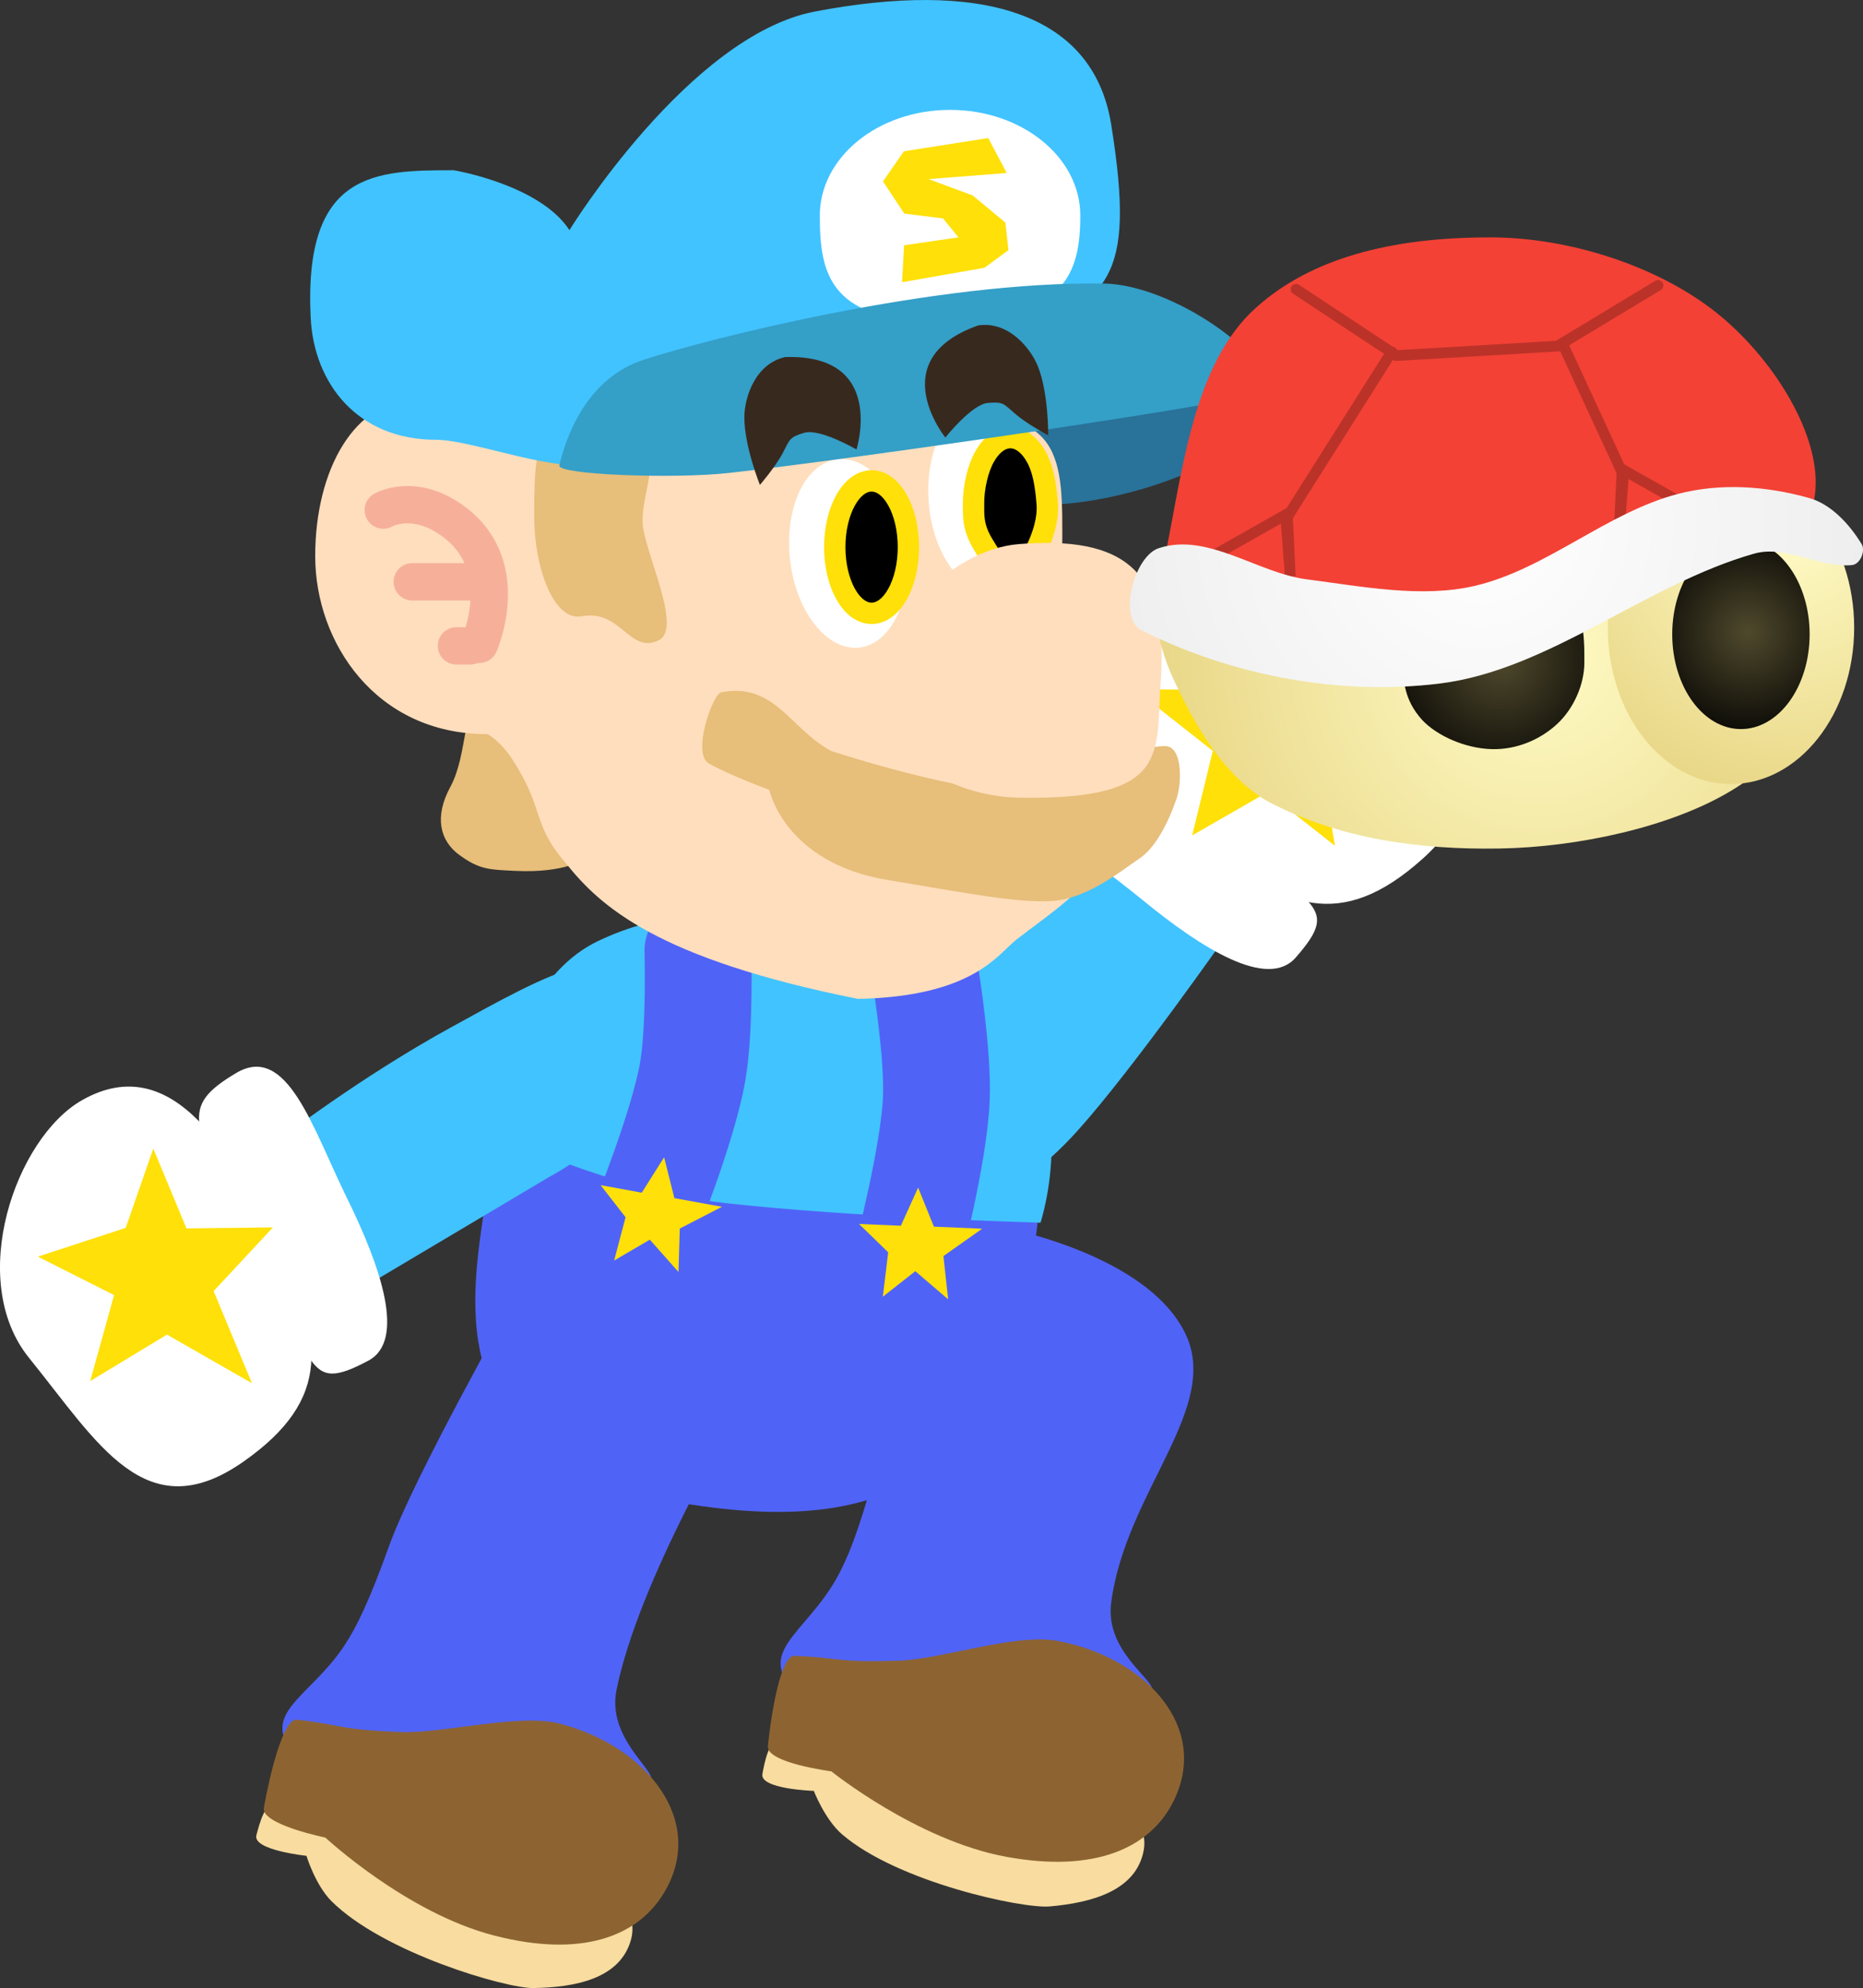 <svg version="1.1" xmlns="http://www.w3.org/2000/svg" xmlns:xlink="http://www.w3.org/1999/xlink" width="174.509" height="186.17" viewBox="0,0,174.509,186.17"><rect x="0" y="0" width="174.509" height="186.17" fill="#333333" stroke="none"/><defs><radialGradient cx="309.852" cy="164.999" r="39.854" gradientUnits="userSpaceOnUse" id="color-1"><stop offset="0" stop-color="#fffbc6"/><stop offset="1" stop-color="#e6d380"/></radialGradient><radialGradient cx="333.673" cy="153.583" r="27.532" gradientUnits="userSpaceOnUse" id="color-2"><stop offset="0" stop-color="#fffbc6"/><stop offset="1" stop-color="#e6d380"/></radialGradient><radialGradient cx="329.589" cy="162.906" r="11.123" gradientUnits="userSpaceOnUse" id="color-3"><stop offset="0" stop-color="#4f492c"/><stop offset="1" stop-color="#000000"/></radialGradient><radialGradient cx="306.4" cy="165.444" r="13.013" gradientUnits="userSpaceOnUse" id="color-4"><stop offset="0" stop-color="#4f492c"/><stop offset="1" stop-color="#000000"/></radialGradient><radialGradient cx="304.546" cy="152.754" r="55.318" gradientUnits="userSpaceOnUse" id="color-5"><stop offset="0" stop-color="#ffffff"/><stop offset="1" stop-color="#e5e5e5"/></radialGradient></defs><g transform="translate(-165.848,-103.687)"><g data-paper-data="{&quot;isPaintingLayer&quot;:true}" fill="none" fill-rule="nonzero" stroke="none" stroke-width="none" stroke-linecap="none" stroke-linejoin="miter" stroke-miterlimit="10" stroke-dasharray="" stroke-dashoffset="0" font-family="none" font-weight="none" font-size="none" text-anchor="none" style="mix-blend-mode: normal"><g data-paper-data="{&quot;origPos&quot;:null,&quot;origRot&quot;:0}" stroke="none" stroke-linecap="butt"><g data-paper-data="{&quot;origPos&quot;:null,&quot;index&quot;:null,&quot;origRot&quot;:0}" stroke-width="0"><path d="M249.956,214.85c-3.954,-3.552 -1.394,-13.825 5.111,-21.067c6.505,-7.241 13.77,-13.153 13.77,-13.153l11.989,10.524c0,0 -8.786,12.569 -14.018,18.393c-6.505,7.241 -12.897,8.855 -16.852,5.303z" data-paper-data="{&quot;origRot&quot;:0,&quot;origPos&quot;:null}" fill="#41c3ff"/><g data-paper-data="{&quot;origPos&quot;:null}" fill="#ffffff"><path d="M278.776,182.695c-7.265,-5.948 -15.923,-13.709 -9.217,-20.988c4.865,-5.28 18.89,-6.759 24.648,0.657c6.283,8.092 13.181,14.301 4.914,21.729c-7.719,6.936 -13.081,4.549 -20.346,-1.399z" data-paper-data="{&quot;origRot&quot;:0,&quot;origPos&quot;:null}"/><path d="M272.834,187.936c-5.603,-4.599 -12.892,-8.754 -9.021,-12.771c4.331,-4.493 5.553,-3.009 14.523,4.733c10.219,8.82 13.386,8.307 8.879,13.463c-2.632,3.011 -8.778,-0.826 -14.381,-5.425z" data-paper-data="{&quot;origRot&quot;:0,&quot;origPos&quot;:null}"/></g></g><path d="M295.396,168.79l-5.866,6.367l1.367,7.737l-6.359,-5.006l-7.021,4.034l1.938,-7.919l-7.34,-5.776l9.169,0.088l4.152,-7.31l1.976,8.124z" data-paper-data="{&quot;origPos&quot;:null,&quot;origRot&quot;:0}" fill="#ffe008" stroke-width="NaN"/></g><g data-paper-data="{&quot;origPos&quot;:null,&quot;origRot&quot;:0}" stroke="none" stroke-width="0" stroke-linecap="butt"><path d="M269.93,253.823c-0.575,4.533 4.18,7.22 3.837,8.199c-1.385,3.963 -3.849,6.483 -10.962,7.165c-8.812,0.846 -15.29,-0.915 -21.993,-6.697c-4.565,-3.938 0.406,-5.71 3.375,-10.957c1.065,-1.883 2.063,-4.418 3.529,-9.653c1.833,-6.545 9.943,-23.694 9.943,-23.694c0,0 15.138,2.256 19.168,10.272c3.523,7.008 -5.568,14.886 -6.898,25.364z" data-paper-data="{&quot;origPos&quot;:null}" fill="#5063f7"/><path d="M272.984,276.947c-0.702,3.835 -4.934,4.928 -8.818,5.269c-2.545,0.223 -14.234,-2.27 -19.441,-6.753c-1.616,-1.392 -2.646,-4.068 -2.646,-4.068c0,0 -5.091,-0.159 -4.815,-1.59c0.219,-1.135 0.545,-3.078 1.755,-3.466c5.209,-1.673 16.446,0.389 21.829,1.373c7.388,1.352 12.822,5.486 12.136,9.235z" data-paper-data="{&quot;origPos&quot;:null}" fill="#f8dca0"/><path d="M275.719,272.469c-2.165,4.243 -7.245,6.629 -15.598,5.101c-8.353,-1.528 -16.402,-8.007 -16.402,-8.007c0,0 -6.105,-0.788 -5.944,-2.362c0.334,-3.257 1.235,-8.507 2.482,-8.456c4.603,0.188 3.644,0.641 9.741,0.46c3.947,-0.117 10.956,-2.576 14.841,-1.866c8.353,1.528 14.445,8.144 10.88,15.13z" data-paper-data="{&quot;origPos&quot;:null}" fill="#8d6431"/></g><g data-paper-data="{&quot;origPos&quot;:null,&quot;origRot&quot;:0}" stroke="none" stroke-width="0" stroke-linecap="butt"><path d="M223.597,261.952c-0.9,4.48 3.649,7.502 3.237,8.454c-1.667,3.853 -4.306,6.189 -11.45,6.358c-8.85,0.21 -15.185,-2.013 -21.454,-8.262c-4.27,-4.257 0.816,-5.666 4.155,-10.686c1.198,-1.801 2.376,-4.258 4.215,-9.374c2.299,-6.396 11.622,-22.917 11.622,-22.917c0,0 7.114,1.776 11.738,3.922c3.649,1.694 9.207,6.885 9.207,6.885c0,0 -9.191,15.264 -11.271,25.62z" data-paper-data="{&quot;origPos&quot;:null}" fill="#5063f7"/><path d="M224.979,285.236c-0.976,3.774 -5.276,4.56 -9.174,4.621c-2.555,0.04 -14.034,-3.289 -18.905,-8.134c-1.512,-1.504 -2.347,-4.248 -2.347,-4.248c0,0 -5.067,-0.525 -4.688,-1.932c0.301,-1.117 0.765,-3.03 2,-3.331c5.316,-1.294 16.376,1.571 21.673,2.941c7.272,1.88 12.394,6.395 11.44,10.084z" data-paper-data="{&quot;origPos&quot;:null}" fill="#f8dca0"/><path d="M228.029,280.966c-2.465,4.076 -7.703,6.091 -15.924,3.966c-8.221,-2.125 -15.783,-9.167 -15.783,-9.167c0,0 -6.033,-1.225 -5.758,-2.783c0.568,-3.225 1.844,-8.397 3.084,-8.256c4.577,0.519 3.589,0.901 9.683,1.16c3.946,0.167 11.113,-1.781 14.937,-0.793c8.221,2.125 13.822,9.162 9.763,15.874z" data-paper-data="{&quot;origPos&quot;:null}" fill="#8d6431"/></g><g data-paper-data="{&quot;origPos&quot;:null,&quot;origRot&quot;:0}"><path d="M262.976,218.748c-2.641,21.012 -11.636,29.047 -32.328,25.842c-21.679,-3.358 -21.132,-15.975 -19.679,-26.032c1.577,-10.911 1.946,-19.977 11.365,-25.705c7.017,-4.268 13.478,-0.865 21.606,0.31c15.032,2.172 21.625,4.989 19.036,25.586z" data-paper-data="{&quot;origPos&quot;:null}" fill="#5063f7" stroke="none" stroke-width="0" stroke-linecap="butt"/><path d="M263.309,218.19c0,0 -17.353,-0.487 -29.441,-1.83c-11.088,-1.232 -21.683,-6.569 -21.683,-6.569c0,0 0.997,-13.795 9.653,-17.964c5.664,-2.728 11.633,-3.026 19.116,-2.128c7.483,0.899 15.261,4.367 18.576,7.951c7.83,8.466 3.779,20.54 3.779,20.54z" data-paper-data="{&quot;origPos&quot;:null}" fill="#41c3ff" stroke="none" stroke-width="0" stroke-linecap="butt"/><path d="M252.579,195.312c0,0 1.14,7.076 0.979,11.208c-0.207,5.308 -2.749,14.969 -2.749,14.969" data-paper-data="{&quot;origPos&quot;:null,&quot;origRot&quot;:0}" fill="none" stroke="#5063f7" stroke-width="10" stroke-linecap="round"/><path d="M231.219,192.739c0,0 0.217,7.164 -0.475,11.241c-0.89,5.237 -4.658,14.489 -4.658,14.489" data-paper-data="{&quot;origPos&quot;:null}" fill="none" stroke="#5063f7" stroke-width="10" stroke-linecap="round"/><path d="M223.376,221.729l1.069,-4.054l-2.337,-3.003l3.856,0.703l2.092,-3.317l0.964,3.829l4.45,0.811l-3.945,2.038l-0.122,4.069l-2.685,-3.03z" data-paper-data="{&quot;origPos&quot;:null,&quot;origRot&quot;:0}" fill="#ffe008" stroke="none" stroke-width="NaN" stroke-linecap="butt"/><path d="M248.542,225.122l0.502,-4.163l-2.728,-2.653l3.916,0.166l1.616,-3.573l1.481,3.66l4.519,0.191l-3.627,2.562l0.439,4.047l-3.076,-2.632z" data-paper-data="{&quot;origPos&quot;:null,&quot;origRot&quot;:0}" fill="#ffe008" stroke="none" stroke-width="NaN" stroke-linecap="butt"/></g><g data-paper-data="{&quot;origPos&quot;:null,&quot;origRot&quot;:0}" stroke="none" stroke-linecap="butt"><g data-paper-data="{&quot;origPos&quot;:null}" stroke-width="0"><path d="M199.656,224.382l-7.516,-14.072c0,0 7.411,-5.727 15.944,-10.411c8.533,-4.684 19.119,-10.837 13.177,1.323c2.558,4.66 4.53,8.016 -4.002,12.7z" data-paper-data="{&quot;origRot&quot;:0,&quot;origPos&quot;:null}" fill="#41c3ff"/><g data-paper-data="{&quot;origPos&quot;:null}" fill="#ffffff"><path d="M188.613,240.589c-9.116,6.357 -13.59,-1.773 -20.039,-9.735c-5.909,-7.296 -1.274,-20.616 4.975,-24.15c8.615,-4.872 14.2,5.327 18.336,13.756c4.136,8.429 5.239,14.193 -3.273,20.129z" data-paper-data="{&quot;origRot&quot;:0,&quot;origPos&quot;:null}"/><path d="M200.35,231.106c-6.047,3.214 -4.827,0.246 -11.087,-11.713c-5.495,-10.498 -6.662,-12.026 -1.3,-15.219c4.793,-2.854 7.178,5.19 10.38,11.693c3.202,6.503 5.538,13.362 2.007,15.239z" data-paper-data="{&quot;origRot&quot;:0,&quot;origPos&quot;:null}"/></g></g><path d="M169.398,221.366l8.227,-2.697l2.582,-7.42l3.109,7.472l8.097,-0.096l-5.555,5.968l3.589,8.623l-7.961,-4.55l-7.19,4.355l2.239,-8.055z" data-paper-data="{&quot;origPos&quot;:null,&quot;origRot&quot;:0}" fill="#ffe008" stroke-width="NaN"/></g><g data-paper-data="{&quot;origPos&quot;:null}"><path d="M284.041,142.376c-0.568,3.793 -11.89,8.6 -20.8,8.6c-7.18,0 -5.4,-6.755 -5.4,-10.4c0,-3.645 14.07,-2.85 21.25,-2.85c7.18,0 5.318,2.195 4.95,4.65z" data-paper-data="{&quot;origPos&quot;:null}" fill="#297299" stroke="none" stroke-width="0" stroke-linecap="butt"/><path d="M208.884,183.758c-1.883,-1.368 -2.342,-3.637 -0.855,-6.376c1.726,-3.177 1.081,-8.218 2.964,-6.85c0,0 7.233,1.022 7.791,3.915c0,0 3.051,8.357 1.801,9.693c0,0 -1.782,1.322 -6.427,1.102c-2.517,-0.119 -3.391,-0.117 -5.274,-1.485z" data-paper-data="{&quot;origRot&quot;:0,&quot;origPos&quot;:null}" fill="#e7be7a" stroke="none" stroke-width="0" stroke-linecap="butt"/><path d="M215.624,144.659c4.314,1.007 37.243,-2.168 43.037,-1.846c8.572,0.476 6.202,8.214 6.807,16.777c0.696,9.846 7.563,14.33 4.114,23.579c-1.33,3.566 -5.571,6.182 -8.561,8.537c-1.696,1.336 -4.012,5.301 -14.801,5.522c-18.916,-3.77 -24.183,-8.724 -27.361,-12.697c-3.287,-3.792 -1.917,-5.032 -5.092,-9.839c-0.973,-1.474 -2.127,-2.26 -2.322,-2.26c-10.37,0 -16.071,-8.566 -16.071,-16.667c0,-8.1 3.701,-14.667 9.5,-14.667c5.799,0 9.25,3.209 10.75,3.56z" data-paper-data="{&quot;origPos&quot;:null}" fill="#ffdebd" stroke="none" stroke-width="0" stroke-linecap="butt"/><path d="M263.807,149.866c0.352,4.889 -1.818,9.029 -4.848,9.247c-3.03,0.218 -5.771,-3.568 -6.124,-8.457c-0.352,-4.889 1.818,-9.029 4.848,-9.247c3.03,-0.218 5.771,3.568 6.124,8.457z" data-paper-data="{&quot;origPos&quot;:null,&quot;origRot&quot;:0}" fill="#ffffff" stroke="none" stroke-width="0" stroke-linecap="butt"/><path d="M226.034,152.483c0,2.608 3.858,10.024 1.512,11.164c-2.729,1.327 -3.544,-2.934 -7.198,-2.25c-2.714,0.508 -4.457,-4.782 -4.457,-9.2c0,-4.418 -0.017,-8.698 2.743,-8.8c11.619,-0.429 7.4,4.667 7.4,9.086z" data-paper-data="{&quot;origPos&quot;:null}" fill="#e7be7a" stroke="none" stroke-width="0" stroke-linecap="butt"/><path d="M250.784,154.871c0.571,4.868 -1.412,9.101 -4.429,9.455c-3.017,0.354 -5.925,-3.306 -6.496,-8.174c-0.571,-4.868 1.412,-9.101 4.429,-9.455c3.017,-0.354 5.925,3.306 6.496,8.174z" data-paper-data="{&quot;origPos&quot;:null,&quot;origRot&quot;:0}" fill="#ffffff" stroke="none" stroke-width="0" stroke-linecap="butt"/><path d="M247.491,148.722c0.952,0 1.814,0.695 2.439,1.817c0.624,1.122 1.011,2.672 1.011,4.383c0,1.711 -0.387,3.261 -1.011,4.383c-0.625,1.122 -1.487,1.817 -2.439,1.817c-0.952,0 -1.814,-0.695 -2.439,-1.817c-0.624,-1.122 -1.011,-2.672 -1.011,-4.383c0,-1.711 0.387,-3.261 1.011,-4.383c0.625,-1.122 1.487,-1.817 2.439,-1.817z" data-paper-data="{&quot;origPos&quot;:null}" id="ID0.2989244391210377" fill="#000000" stroke="#ffe008" stroke-width="2" stroke-linecap="butt"/><path d="M260.491,144.672c0.952,0 1.814,0.695 2.439,1.817c0.624,1.122 0.88,2.626 1.011,4.383c0.217,2.906 -2.098,6.486 -2.817,6.733c-1.256,0.26 -2.179,-1.278 -3.183,-2.933c-1.004,-1.656 -0.891,-2.746 -0.9,-3.8c-0.013,-1.501 0.387,-3.261 1.011,-4.383c0.625,-1.122 1.487,-1.817 2.439,-1.817z" data-paper-data="{&quot;origPos&quot;:null}" id="ID0.2989244391210377" fill="#000000" stroke="#ffe008" stroke-width="2" stroke-linecap="round"/><path d="M269.935,115.351c2.396,14.945 -0.492,15.794 -8.522,20.579c-11.7,6.971 -27.004,5.56 -39.501,10.973c-3.281,1.421 -11.645,-2.032 -15.221,-2.032c-7.314,0 -11.441,-5.227 -11.743,-11.453c-0.667,-13.733 6.096,-13.787 13.41,-13.787c0,0 8.049,1.334 10.83,5.605c0,0 11.198,-18.219 23.002,-20.47c15.195,-2.897 26.024,-0.147 27.745,10.585z" data-paper-data="{&quot;origPos&quot;:null}" fill="#41c3ff" stroke="none" stroke-width="0" stroke-linecap="butt"/><path d="M267.041,123.876c0,5.468 -1.463,9.581 -12.2,9.9c-11.335,0.337 -12.2,-4.432 -12.2,-9.9c0,-5.468 5.462,-9.9 12.2,-9.9c6.738,0 12.2,4.432 12.2,9.9z" data-paper-data="{&quot;origPos&quot;:null}" fill="#ffffff" stroke="none" stroke-width="0" stroke-linecap="butt"/><path d="M284.441,140.276c-0.2,0.858 -39.343,6.5 -50.3,7.7c-5.325,0.583 -16.1,0.158 -15.9,-0.7c0.739,-3.174 2.805,-8.245 7.9,-9.9c6.157,-2 27.295,-7.38 43.102,-7.138c6.462,0.099 15.937,6.865 15.198,10.038z" data-paper-data="{&quot;origPos&quot;:null}" fill="#349fc7" stroke="none" stroke-width="0" stroke-linecap="butt"/><path d="M250.345,130.116l0.188,-3.459l5.097,-0.745l-1.451,-1.77l-3.626,-0.454l-1.993,-3.014l1.956,-2.819l7.9,-1.24l1.733,3.271l-7.325,0.572l4.132,1.53l3.064,2.539l0.289,2.587l-2.249,1.648z" data-paper-data="{&quot;origPos&quot;:null,&quot;origRot&quot;:0}" fill="#ffe008" stroke="none" stroke-width="0" stroke-linecap="butt"/><path d="M264.372,188.063c-3.217,0.202 -7.846,-0.725 -15.349,-1.964c-9.728,-1.606 -11.109,-8.446 -11.109,-8.446c0,0 -3.646,-1.332 -5.675,-2.475c-1.588,-0.894 0.326,-6.499 1.18,-6.663c4.974,-0.951 6.456,3.432 10.278,5.496c0,0 12.782,4.208 18.753,3.867c0,0 9.639,-4.511 12.626,-4.313c1.482,0.098 1.491,3.203 1.024,4.771c0,0 -1.296,4.2 -3.421,5.672c-2.125,1.472 -5.09,3.852 -8.307,4.054z" data-paper-data="{&quot;origPos&quot;:null}" fill="#e7be7a" stroke="none" stroke-width="0" stroke-linecap="butt"/><path d="M274.572,167.511c-0.5,6.618 1.127,11.125 -13.25,10.875c-6.626,-0.115 -13,-4.257 -13,-10.125c0,-5.868 6.393,-13.11 13,-13.625c9.627,-0.75 14.05,2.287 13.25,12.875z" data-paper-data="{&quot;origPos&quot;:null}" fill="#ffdebd" stroke="none" stroke-width="0" stroke-linecap="butt"/><g data-paper-data="{&quot;origPos&quot;:null}" fill="none" stroke="#f6b09a" stroke-width="3.5" stroke-linecap="round"><path d="M201.748,151.454c0,0 2.963,-1.73 6.755,1.199c5.438,4.201 2.245,11.372 2.245,11.372" data-paper-data="{&quot;origPos&quot;:null}"/><path d="M210.462,158.169h-6" data-paper-data="{&quot;origPos&quot;:null}"/><path d="M208.605,164.169h1.286" data-paper-data="{&quot;origPos&quot;:null}"/></g><path d="M241.154,144.224c-1.376,0.41 -1.311,0.605 -1.978,1.875c-0.689,1.311 -2.147,3 -2.147,3c0,0 -1.458,-3.627 -1.458,-6.319c0,-1.828 0.993,-5.014 3.811,-5.653c9.531,-0.321 6.694,8.651 6.694,8.651c0,0 -3.477,-2.023 -4.922,-1.553z" data-paper-data="{&quot;origPos&quot;:null}" fill="#38291e" stroke="none" stroke-width="0" stroke-linecap="butt"/><path d="M258.415,141.417c-1.516,0.089 -4.016,3.241 -4.016,3.241c0,0 -5.915,-7.319 3.077,-10.497c2.857,-0.433 4.944,2.171 5.611,3.874c0.982,2.507 0.948,6.416 0.948,6.416c0,0 -1.973,-1.04 -3.093,-2.01c-1.085,-0.94 -1.096,-1.144 -2.526,-1.025z" data-paper-data="{&quot;origPos&quot;:null,&quot;index&quot;:null,&quot;origRot&quot;:0}" fill="#38291e" stroke="none" stroke-width="0" stroke-linecap="butt"/></g><g data-paper-data="{&quot;origPos&quot;:null}"><path d="M327.876,152.083c4.298,2.095 8.959,7.844 8.959,12.865c0,5.021 -3.425,9.57 -8.959,12.865c-5.533,3.293 -14.119,5.214 -21.607,5.333c-7.431,0.119 -14.884,-0.872 -21.55,-4.35c-4.098,-2.246 -7.057,-7.258 -9.163,-11.984c-1.226,-2.764 -2.514,-8.158 -0.22,-9.41c7.128,-3.878 15.477,-2.546 23.31,-3.462c5.701,-0.002 11.435,1.411 17.226,0.71c4.033,-0.483 7.934,-4.554 12.005,-2.567z" id="ID0.15607240749523044" fill="url(#color-1)" stroke="none" stroke-width="0.917" stroke-linecap="round"/><path d="M336.148,152.108c2.09,2.651 3.382,6.313 3.382,10.354c0,4.041 -1.293,7.704 -3.382,10.354c-2.09,2.652 -4.975,4.293 -8.158,4.293c-3.183,0 -6.068,-1.64 -8.158,-4.293c-2.09,-2.651 -3.382,-6.313 -3.382,-10.354c0,-4.041 1.293,-7.704 3.382,-10.354c2.09,-2.652 4.975,-4.293 8.158,-4.293c3.183,0 6.068,1.64 8.158,4.293z" id="ID0.7226808085106313" fill="url(#color-2)" stroke="none" stroke-width="1" stroke-linecap="butt"/><path d="M333.473,156.808c1.165,1.609 1.885,3.828 1.885,6.276c0,2.448 -0.721,4.668 -1.885,6.276c-1.166,1.607 -2.775,2.601 -4.55,2.601c-1.775,0 -3.384,-0.994 -4.55,-2.601c-1.165,-1.609 -1.885,-3.828 -1.885,-6.276c0,-2.448 0.721,-4.668 1.885,-6.276c1.166,-1.607 2.775,-2.601 4.55,-2.601c1.775,0 3.384,0.994 4.55,2.601z" id="ID0.21181316301226616" fill="url(#color-3)" stroke="none" stroke-width="1" stroke-linecap="butt"/><path d="M311.982,158.127c2.224,2.106 2.293,5.047 2.274,7.655c-0.014,1.981 -0.972,4.237 -2.542,5.697c-1.573,1.459 -3.78,2.424 -6.135,2.361c-2.525,-0.068 -5.17,-1.28 -6.523,-2.74c-1.702,-1.892 -1.712,-3.62 -1.915,-5.479c-0.194,-1.813 -1.053,-3.889 0.479,-5.318c1.726,-1.62 5.092,-2.139 7.959,-2.579c2.035,-0.311 5.111,-0.756 6.403,0.403z" id="ID0.21181316301226616" fill="url(#color-4)" stroke="none" stroke-width="1.149" stroke-linecap="butt"/><path d="M326.876,133.171c5.474,4.481 10.053,12.132 8.863,17.5c-0.872,3.918 -9.016,-0.299 -13.45,0.987c-8.111,2.422 -15.478,8.588 -23.859,10.04c-6.986,1.21 -14.01,-0.592 -20.82,-2.231c-1.704,-0.41 -3.163,-1.153 -2.736,-3.175c1.708,-8.104 2.575,-17.744 8.055,-23.255c5.904,-5.782 14.785,-7.134 22.568,-7.122c7.485,0.012 15.904,2.773 21.379,7.256z" id="ID0.26931737549602985" fill="#f34135" stroke="none" stroke-width="0.913" stroke-linecap="round"/><path d="M296.21,136.63l-9.765,15.446l0.266,5.593l-0.444,-5.77l-7.546,4.261" data-paper-data="{&quot;origPos&quot;:null}" id="ID0.9385899971239269" fill="none" stroke="#bb3228" stroke-width="1" stroke-linecap="round"/><path d="M325.505,151.987l-7.546,-4.261l-0.444,5.77l0.266,-5.593l-5.504,-11.895" data-paper-data="{&quot;origPos&quot;:null}" id="ID0.9385899971239269" fill="none" stroke="#bb3228" stroke-width="1" stroke-linecap="round"/><path d="M330.143,155.538c-10.154,2.885 -19.202,10.903 -29.45,12.162c-9.353,1.147 -19.342,-0.71 -27.891,-4.971c-2.302,-1.143 -0.681,-7.057 1.641,-7.723c4.531,-1.465 9.219,2.34 13.782,2.929c5.214,0.675 10.774,1.772 15.75,0.621c6.722,-1.571 12.356,-6.864 19.032,-8.611c4.053,-1.06 8.32,-0.728 12.223,0.355c2.121,0.561 3.872,2.486 5.004,4.35c0.366,0.607 -0.121,1.873 -0.902,1.953c-3.063,0.305 -6.164,-1.925 -9.188,-1.065z" id="ID0.5838042767718434" fill="url(#color-5)" stroke="none" stroke-width="0.963" stroke-linecap="round"/><path d="M321.155,130.416l-9.41,5.681l-15.091,0.888l-9.41,-6.214" data-paper-data="{&quot;origPos&quot;:null}" id="ID0.8476383532397449" fill="none" stroke="#bb3228" stroke-width="1" stroke-linecap="round"/></g></g></g></svg>